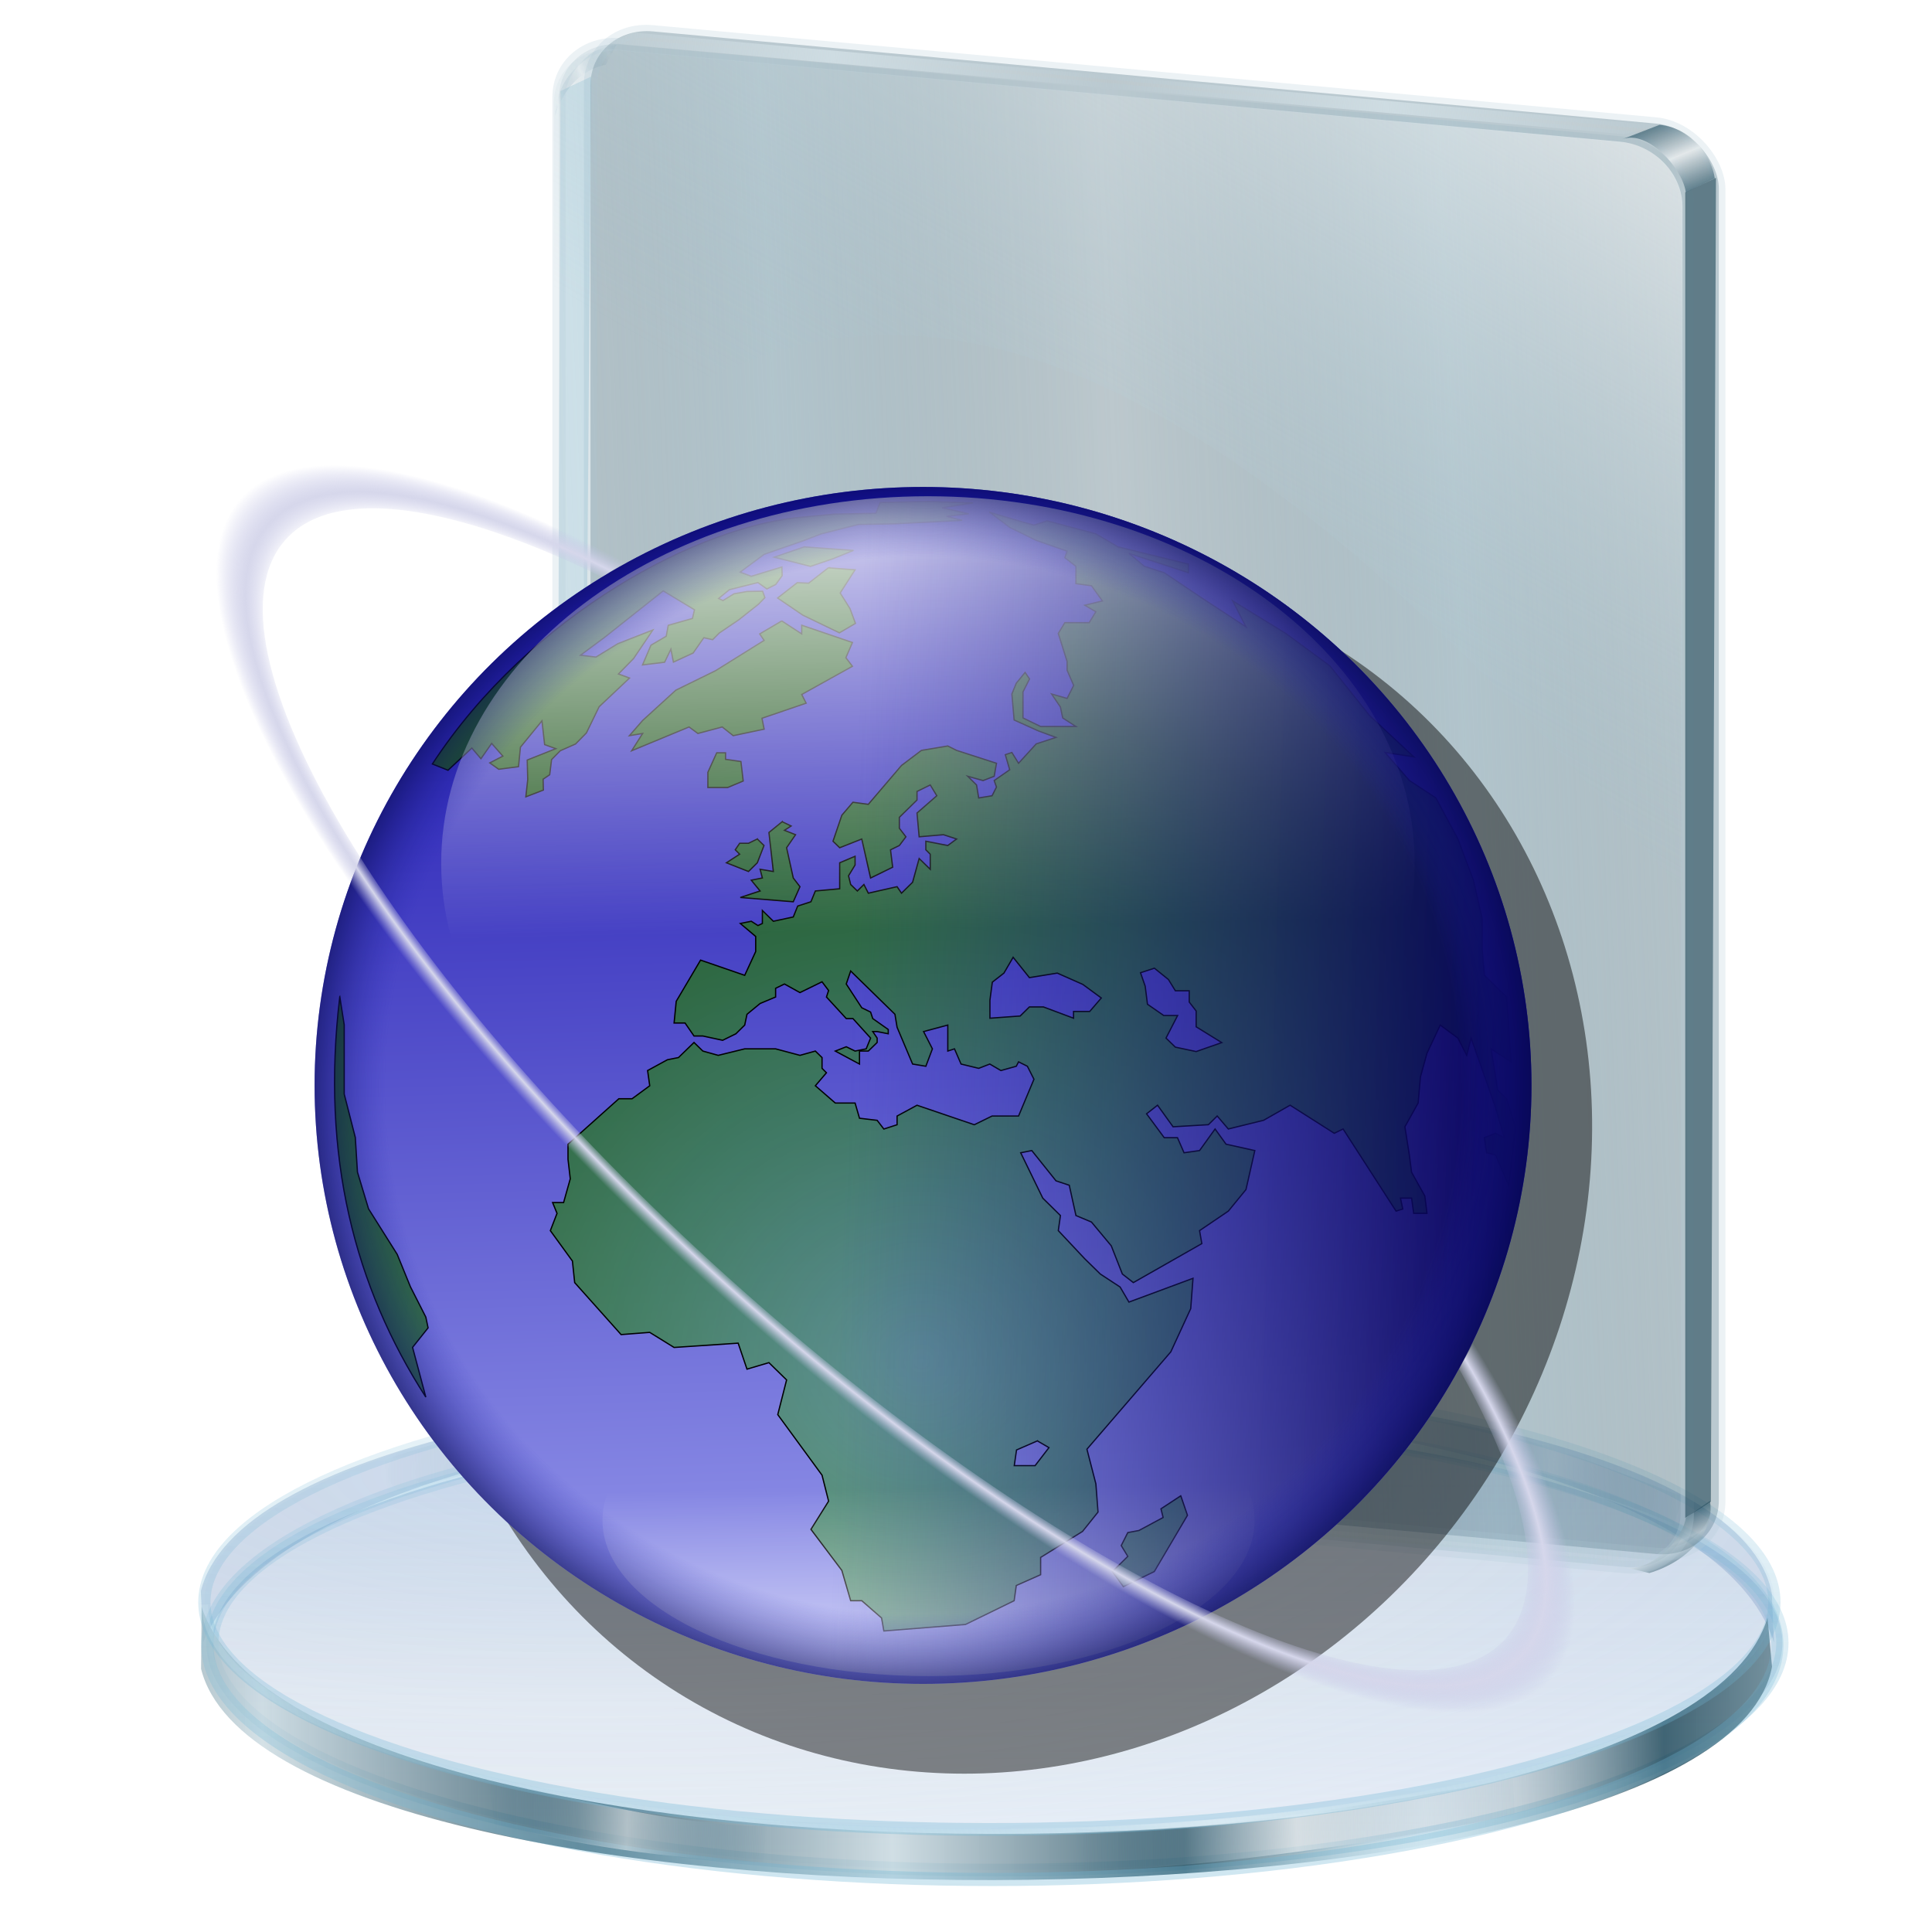 <?xml version="1.0" encoding="UTF-8" standalone="no"?>
<!-- Created with Inkscape (http://www.inkscape.org/) -->

<svg
   xmlns:a="http://ns.adobe.com/AdobeSVGViewerExtensions/3.0/"
   xmlns:dc="http://purl.org/dc/elements/1.1/"
   xmlns:cc="http://creativecommons.org/ns#"
   xmlns:rdf="http://www.w3.org/1999/02/22-rdf-syntax-ns#"
   xmlns:svg="http://www.w3.org/2000/svg"
   xmlns="http://www.w3.org/2000/svg"
   xmlns:xlink="http://www.w3.org/1999/xlink"
   xmlns:sodipodi="http://sodipodi.sourceforge.net/DTD/sodipodi-0.dtd"
   xmlns:inkscape="http://www.inkscape.org/namespaces/inkscape"
   id="svg2"
   sodipodi:version="0.32"
   inkscape:version="0.91 r13725"
   width="256"
   height="256"
   version="1.0"
   sodipodi:docname="panel-symbolic-internet.svg"
   inkscape:output_extension="org.inkscape.output.svg.inkscape">
  <defs
     id="defs5">
    <linearGradient
       inkscape:collect="always"
       id="linearGradient4380">
      <stop
         style="stop-color:#c1c2e5;stop-opacity:1;"
         offset="0"
         id="stop4382" />
      <stop
         id="stop4390"
         offset="0.923"
         style="stop-color:#c1c2e5;stop-opacity:0" />
      <stop
         id="stop4388"
         offset="0.957"
         style="stop-color:#d6d7eb;stop-opacity:1" />
      <stop
         style="stop-color:#c1c2e5;stop-opacity:0;"
         offset="1"
         id="stop4384" />
    </linearGradient>
    <linearGradient
       id="linearGradient4362"
       inkscape:collect="always">
      <stop
         id="stop4364"
         offset="0"
         style="stop-color:#4943b8;stop-opacity:0" />
      <stop
         style="stop-color:#2428b4;stop-opacity:0"
         offset="0.883"
         id="stop4368" />
      <stop
         id="stop4366"
         offset="1"
         style="stop-color:#0a0d5c;stop-opacity:0.631" />
    </linearGradient>
    <linearGradient
       inkscape:collect="always"
       id="linearGradient4352">
      <stop
         style="stop-color:#050056;stop-opacity:1"
         offset="0"
         id="stop4354" />
      <stop
         style="stop-color:#2d319d;stop-opacity:0"
         offset="1"
         id="stop4356" />
    </linearGradient>
    <linearGradient
       id="linearGradient5770">
      <stop
         style="stop-color:#ffffff;stop-opacity:0.68"
         offset="0"
         id="stop5772" />
      <stop
         style="stop-color:#ffffff;stop-opacity:0;"
         offset="1"
         id="stop5774" />
    </linearGradient>
    <linearGradient
       id="linearGradient4553">
      <stop
         id="stop4555"
         stop-color="#3b90ce"
         stop-opacity="0.09" />
      <stop
         offset="0.5"
         id="stop4557"
         stop-color="#73afdd"
         stop-opacity="0.204" />
      <stop
         id="stop4559"
         offset="0.75"
         stop-color="#5492b8"
         stop-opacity="0.255" />
      <stop
         id="stop4561"
         offset="1"
         stop-color="#28638a"
         stop-opacity="0.651" />
    </linearGradient>
    <linearGradient
       id="linearGradient4429">
      <stop
         id="stop4431"
         stop-color="#1b69a0"
         stop-opacity="0.359" />
      <stop
         id="stop4433"
         offset="1"
         stop-color="#579cd5"
         stop-opacity="0.536" />
    </linearGradient>
    <linearGradient
       id="linearGradient4423">
      <stop
         id="stop4425"
         stop-color="#1a78bf"
         stop-opacity="0" />
      <stop
         offset="1"
         id="stop4427"
         stop-color="#6ebeee"
         stop-opacity="0.518" />
    </linearGradient>
    <linearGradient
       id="linearGradient2780">
      <stop
         id="stop2782"
         stop-color="#3262a6"
         stop-opacity="0.398" />
      <stop
         id="stop2784"
         offset="1"
         stop-color="#75b5ed"
         stop-opacity="0.453" />
    </linearGradient>
    <linearGradient
       id="linearGradient3894">
      <stop
         id="stop3897"
         stop-color="#ffffff"
         stop-opacity="0.902" />
      <stop
         id="stop3899"
         offset="1"
         stop-color="#9abcca"
         stop-opacity="0" />
    </linearGradient>
    <linearGradient
       id="linearGradient3828">
      <stop
         id="stop3830"
         stop-color="#ffffff"
         stop-opacity="0.486" />
      <stop
         id="stop3832"
         offset="1"
         stop-color="#286483"
         stop-opacity="0" />
    </linearGradient>
    <linearGradient
       id="linearGradient3906">
      <stop
         id="stop3908"
         stop-color="#cedce2"
         stop-opacity="1" />
      <stop
         offset="1"
         id="stop3910"
         stop-color="#cedce2"
         stop-opacity="0" />
    </linearGradient>
    <linearGradient
       id="linearGradient3892">
      <stop
         id="stop3894"
         stop-color="#1a485c"
         stop-opacity="0.535" />
      <stop
         offset="1"
         id="stop3896"
         stop-color="#ffffff"
         stop-opacity="0.585" />
    </linearGradient>
    <linearGradient
       id="linearGradient3867-3">
      <stop
         id="stop3869"
         stop-color="#99bbc9"
         stop-opacity="0.507" />
      <stop
         offset="1"
         id="stop3871"
         stop-color="#476b7a"
         stop-opacity="0" />
    </linearGradient>
    <linearGradient
       id="linearGradient3851">
      <stop
         id="stop3853"
         stop-color="#123e50"
         stop-opacity="0.683" />
      <stop
         id="stop3861"
         offset="0.371"
         stop-color="#c6d7de"
         stop-opacity="0.749" />
      <stop
         id="stop3859-6"
         offset="0.716"
         stop-color="#123e50"
         stop-opacity="0.782" />
      <stop
         offset="1"
         id="stop3855"
         stop-color="#c3d4db"
         stop-opacity="0.099" />
    </linearGradient>
    <linearGradient
       id="linearGradient3824">
      <stop
         id="stop3826"
         stop-color="#ffffff"
         stop-opacity="0.838" />
      <stop
         id="stop3828"
         offset="1"
         stop-color="#70b5d4"
         stop-opacity="0" />
    </linearGradient>
    <linearGradient
       id="linearGradient3815">
      <stop
         id="stop3817"
         stop-color="#9fcaff"
         stop-opacity="0.113" />
      <stop
         id="stop3819"
         offset="1"
         stop-color="#668dbd"
         stop-opacity="0" />
    </linearGradient>
    <linearGradient
       id="linearGradient3773">
      <stop
         id="stop3775"
         stop-color="#70b5d4"
         stop-opacity="0.838" />
      <stop
         offset="1"
         id="stop3777"
         stop-color="#70b5d4"
         stop-opacity="0.275" />
    </linearGradient>
    <linearGradient
       id="linearGradient3765">
      <stop
         id="stop3767"
         stop-color="#668dbd"
         stop-opacity="0.353" />
      <stop
         offset="1"
         id="stop3769"
         stop-color="#668dbd"
         stop-opacity="0.094" />
    </linearGradient>
    <linearGradient
       inkscape:collect="always"
       xlink:href="#linearGradient3765"
       id="linearGradient3771"
       x1="17.757"
       y1="183.53"
       x2="17.757"
       y2="256.25"
       gradientUnits="userSpaceOnUse" />
    <linearGradient
       inkscape:collect="always"
       xlink:href="#linearGradient3773"
       id="linearGradient3779"
       x1="66.09"
       y1="264.77"
       x2="67.09"
       y2="173.91"
       gradientUnits="userSpaceOnUse" />
    <linearGradient
       inkscape:collect="always"
       xlink:href="#linearGradient3828"
       id="linearGradient3860-6"
       gradientUnits="userSpaceOnUse"
       gradientTransform="matrix(0.827,0,0,-0.827,-106.377,393.99)"
       spreadMethod="reflect"
       x1="229.62"
       y1="253.18"
       x2="266.18"
       y2="254.22" />
    <linearGradient
       inkscape:collect="always"
       xlink:href="#linearGradient3828"
       id="linearGradient3862"
       gradientUnits="userSpaceOnUse"
       gradientTransform="matrix(-0.82,-0.107,0.107,-0.82,367.072,422.465)"
       spreadMethod="reflect"
       x1="226.48"
       y1="251.92"
       x2="249.45"
       y2="252.55" />
    <linearGradient
       inkscape:collect="always"
       xlink:href="#linearGradient3851"
       id="linearGradient3868"
       gradientUnits="userSpaceOnUse"
       gradientTransform="matrix(0.827,0,0,0.827,-100.847,27.345)"
       spreadMethod="reflect"
       x1="218.43"
       y1="236.06"
       x2="354.07"
       y2="234.6" />
    <linearGradient
       inkscape:collect="always"
       xlink:href="#linearGradient3828"
       id="linearGradient3872"
       gradientUnits="userSpaceOnUse"
       gradientTransform="matrix(0.827,0,0,0.608,-100.847,80.374)"
       spreadMethod="reflect"
       x1="226.48"
       y1="251.92"
       x2="249.45"
       y2="252.55" />
    <linearGradient
       inkscape:collect="always"
       xlink:href="#linearGradient3828"
       id="linearGradient3874"
       gradientUnits="userSpaceOnUse"
       gradientTransform="matrix(-0.827,0,0,0.633,365.062,74.618)"
       spreadMethod="reflect"
       x1="229.62"
       y1="253.18"
       x2="266.18"
       y2="254.22" />
    <radialGradient
       inkscape:collect="always"
       xlink:href="#linearGradient3815"
       id="radialGradient3876"
       gradientUnits="userSpaceOnUse"
       gradientTransform="matrix(1,0,0,0.283,0,157.826)"
       spreadMethod="reflect"
       cx="-39.669"
       cy="149.73"
       fx="-39.669"
       fy="149.73"
       r="126.76" />
    <linearGradient
       inkscape:collect="always"
       xlink:href="#linearGradient3824"
       id="linearGradient3881-5"
       gradientUnits="userSpaceOnUse"
       gradientTransform="matrix(0.827,0,0,0.862,114.192,14.734)"
       spreadMethod="reflect"
       x1="66.09"
       y1="264.77"
       x2="144.1"
       y2="234.13" />
    <linearGradient
       inkscape:collect="always"
       xlink:href="#linearGradient3892"
       id="linearGradient3890"
       gradientUnits="userSpaceOnUse"
       gradientTransform="matrix(0.827,0,0,-0.827,-308.378,209.253)"
       spreadMethod="reflect"
       x1="359.8"
       y1="-0.847"
       x2="361.29"
       y2="-3.812" />
    <linearGradient
       inkscape:collect="always"
       xlink:href="#linearGradient3894"
       id="linearGradient3895"
       gradientUnits="userSpaceOnUse"
       gradientTransform="matrix(0.823,0.08,0,0.827,-308.189,32.26)"
       x1="342.91"
       y1="-52.844"
       x2="290.47"
       y2="48.26" />
    <linearGradient
       inkscape:collect="always"
       xlink:href="#linearGradient3892"
       id="linearGradient3897"
       gradientUnits="userSpaceOnUse"
       gradientTransform="matrix(0.827,0,0,0.827,-308.167,32.018)"
       spreadMethod="reflect"
       x1="365"
       y1="0.346"
       x2="362.75"
       y2="-4.759" />
    <linearGradient
       inkscape:collect="always"
       xlink:href="#linearGradient3828"
       id="linearGradient5905"
       gradientUnits="userSpaceOnUse"
       gradientTransform="matrix(0,1,1,0,-156.373,-45.269)"
       spreadMethod="reflect"
       x1="61.93"
       y1="10.421"
       x2="63.37"
       y2="6.578" />
    <linearGradient
       inkscape:collect="always"
       xlink:href="#linearGradient3906"
       id="linearGradient5907"
       gradientUnits="userSpaceOnUse"
       gradientTransform="matrix(0.827,0,0,0.827,-308.167,221.322)"
       spreadMethod="reflect"
       x1="317.98"
       y1="-13.08"
       x2="359.28"
       y2="-16.12" />
    <linearGradient
       inkscape:collect="always"
       xlink:href="#linearGradient3867-3"
       id="linearGradient5909"
       gradientUnits="userSpaceOnUse"
       gradientTransform="matrix(0.827,0,0,0.827,-309.05,61.54)"
       spreadMethod="reflect"
       x1="227.44"
       y1="56.22"
       x2="278.95"
       y2="54.15" />
    <linearGradient
       inkscape:collect="always"
       xlink:href="#linearGradient3906"
       id="linearGradient5911"
       gradientUnits="userSpaceOnUse"
       gradientTransform="matrix(0.827,0,0,0.827,-308.167,32.018)"
       spreadMethod="reflect"
       x1="317.98"
       y1="-13.08"
       x2="359.28"
       y2="-16.12" />
    <radialGradient
       id="XMLID_1_"
       cx="46.709"
       cy="32.357"
       r="16.455"
       fx="46.709"
       fy="32.357"
       gradientUnits="userSpaceOnUse">
      <stop
         offset="0"
         style="stop-color:rgb(255,255,255)"
         id="stop12" />
      <stop
         offset="0.063"
         style="stop-color:rgb(230,249,255)"
         id="stop14" />
      <stop
         offset="0.139"
         style="stop-color:rgb(206,242,255)"
         id="stop16" />
      <stop
         offset="0.185"
         style="stop-color:rgb(197,240,255)"
         id="stop18" />
      <stop
         offset="1"
         style="stop-color:rgb(29,116,217)"
         id="stop20" />
      <a:midPointStop
         offset="0"
         style="stop-color:#FFFFFF" />
      <a:midPointStop
         offset="0.4"
         style="stop-color:#FFFFFF" />
      <a:midPointStop
         offset="0.185"
         style="stop-color:#C5F0FF" />
      <a:midPointStop
         offset="0.5"
         style="stop-color:#C5F0FF" />
      <a:midPointStop
         offset="1"
         style="stop-color:#1D74D9" />
    </radialGradient>
    <radialGradient
       xlink:href="#XMLID_9_"
       id="XMLID_2_"
       cx="46.498"
       cy="46.935"
       r="42.125"
       fx="46.498"
       fy="46.935"
       gradientUnits="userSpaceOnUse">
      <stop
         offset="0"
         style="stop-color:rgb(139,187,255)"
         id="stop25" />
      <stop
         offset="1"
         style="stop-color:rgb(13,86,172)"
         id="stop27" />
      <a:midPointStop
         offset="0"
         style="stop-color:#8BBBFF" />
      <a:midPointStop
         offset="0.5"
         style="stop-color:#8BBBFF" />
      <a:midPointStop
         offset="1"
         style="stop-color:#0D56AC" />
    </radialGradient>
    <radialGradient
       id="XMLID_3_"
       cx="23.676"
       cy="39.209"
       r="16.059"
       fx="23.676"
       fy="39.209"
       gradientUnits="userSpaceOnUse">
      <stop
         offset="0"
         style="stop-color:rgb(255,255,255)"
         id="stop32" />
      <stop
         offset="0.063"
         style="stop-color:rgb(230,249,255)"
         id="stop34" />
      <stop
         offset="0.139"
         style="stop-color:rgb(206,242,255)"
         id="stop36" />
      <stop
         offset="0.185"
         style="stop-color:rgb(197,240,255)"
         id="stop38" />
      <stop
         offset="1"
         style="stop-color:rgb(29,116,217)"
         id="stop40" />
      <a:midPointStop
         offset="0"
         style="stop-color:#FFFFFF" />
      <a:midPointStop
         offset="0.4"
         style="stop-color:#FFFFFF" />
      <a:midPointStop
         offset="0.185"
         style="stop-color:#C5F0FF" />
      <a:midPointStop
         offset="0.5"
         style="stop-color:#C5F0FF" />
      <a:midPointStop
         offset="1"
         style="stop-color:#1D74D9" />
    </radialGradient>
    <radialGradient
       id="XMLID_4_"
       cx="46.496"
       cy="46.936"
       r="42.125"
       fx="46.496"
       fy="46.936"
       gradientUnits="userSpaceOnUse">
      <stop
         offset="0"
         style="stop-color:rgb(139,187,255)"
         id="stop45" />
      <stop
         offset="1"
         style="stop-color:rgb(13,86,172)"
         id="stop47" />
      <a:midPointStop
         offset="0"
         style="stop-color:#8BBBFF" />
      <a:midPointStop
         offset="0.5"
         style="stop-color:#8BBBFF" />
      <a:midPointStop
         offset="1"
         style="stop-color:#0D56AC" />
    </radialGradient>
    <radialGradient
       spreadMethod="pad"
       xlink:href="#XMLID_9_"
       id="XMLID_5_"
       cx="7.267"
       cy="49.19"
       r="14.793"
       fx="7.267"
       fy="49.19"
       gradientUnits="userSpaceOnUse">
      <stop
         offset="0"
         style="stop-color:rgb(255,255,255)"
         id="stop52" />
      <stop
         offset="0.063"
         style="stop-color:rgb(230,249,255)"
         id="stop54" />
      <stop
         offset="0.139"
         style="stop-color:rgb(206,242,255)"
         id="stop56" />
      <stop
         offset="0.185"
         style="stop-color:rgb(197,240,255)"
         id="stop58" />
      <stop
         offset="1"
         style="stop-color:rgb(29,116,217)"
         id="stop60" />
      <a:midPointStop
         offset="0"
         style="stop-color:#FFFFFF" />
      <a:midPointStop
         offset="0.4"
         style="stop-color:#FFFFFF" />
      <a:midPointStop
         offset="0.185"
         style="stop-color:#C5F0FF" />
      <a:midPointStop
         offset="0.5"
         style="stop-color:#C5F0FF" />
      <a:midPointStop
         offset="1"
         style="stop-color:#1D74D9" />
    </radialGradient>
    <radialGradient
       id="XMLID_6_"
       cx="46.499"
       cy="46.937"
       r="42.13"
       fx="46.499"
       fy="46.937"
       gradientUnits="userSpaceOnUse">
      <stop
         offset="0"
         style="stop-color:rgb(139,187,255)"
         id="stop65" />
      <stop
         offset="1"
         style="stop-color:rgb(13,86,172)"
         id="stop67" />
      <a:midPointStop
         offset="0"
         style="stop-color:#8BBBFF" />
      <a:midPointStop
         offset="0.5"
         style="stop-color:#8BBBFF" />
      <a:midPointStop
         offset="1"
         style="stop-color:#0D56AC" />
    </radialGradient>
    <radialGradient
       xlink:href="#XMLID_10_"
       id="XMLID_7_"
       cx="80.984"
       cy="37.263"
       r="33.285"
       fx="80.984"
       fy="37.263"
       gradientUnits="userSpaceOnUse">
      <stop
         offset="0"
         style="stop-color:rgb(255,255,255)"
         id="stop72" />
      <stop
         offset="0.063"
         style="stop-color:rgb(230,249,255)"
         id="stop74" />
      <stop
         offset="0.139"
         style="stop-color:rgb(206,242,255)"
         id="stop76" />
      <stop
         offset="0.185"
         style="stop-color:rgb(197,240,255)"
         id="stop78" />
      <stop
         offset="1"
         style="stop-color:rgb(29,116,217)"
         id="stop80" />
      <a:midPointStop
         offset="0"
         style="stop-color:#FFFFFF" />
      <a:midPointStop
         offset="0.4"
         style="stop-color:#FFFFFF" />
      <a:midPointStop
         offset="0.185"
         style="stop-color:#C5F0FF" />
      <a:midPointStop
         offset="0.5"
         style="stop-color:#C5F0FF" />
      <a:midPointStop
         offset="1"
         style="stop-color:#1D74D9" />
    </radialGradient>
    <radialGradient
       xlink:href="#XMLID_11_"
       id="XMLID_8_"
       cx="46.497"
       cy="46.934"
       r="42.127"
       fx="46.497"
       fy="46.934"
       gradientUnits="userSpaceOnUse">
      <stop
         offset="0"
         style="stop-color:rgb(139,187,255)"
         id="stop85" />
      <stop
         offset="1"
         style="stop-color:rgb(13,86,172)"
         id="stop87" />
      <a:midPointStop
         offset="0"
         style="stop-color:#8BBBFF" />
      <a:midPointStop
         offset="0.5"
         style="stop-color:#8BBBFF" />
      <a:midPointStop
         offset="1"
         style="stop-color:#0D56AC" />
    </radialGradient>
    <radialGradient
       id="XMLID_9_"
       cx="44.883"
       cy="125.005"
       r="79.007"
       fx="44.883"
       fy="125.005"
       gradientUnits="userSpaceOnUse">
      <stop
         offset="0"
         style="stop-color:#ffff72;stop-opacity:1;"
         id="stop94" />
      <stop
         offset="0.139"
         style="stop-color:#fff25c;stop-opacity:1;"
         id="stop96" />
      <stop
         offset="0.185"
         style="stop-color:#fff01a;stop-opacity:1;"
         id="stop98" />
      <stop
         offset="1"
         style="stop-color:#d97400;stop-opacity:1;"
         id="stop100" />
      <a:midPointStop
         offset="0"
         style="stop-color:#FFFFFF" />
      <a:midPointStop
         offset="0.4"
         style="stop-color:#FFFFFF" />
      <a:midPointStop
         offset="0.185"
         style="stop-color:#C5F0FF" />
      <a:midPointStop
         offset="0.5"
         style="stop-color:#C5F0FF" />
      <a:midPointStop
         offset="1"
         style="stop-color:#1D74D9" />
    </radialGradient>
    <radialGradient
       spreadMethod="pad"
       xlink:href="#XMLID_9_"
       id="XMLID_10_"
       cx="67.989"
       cy="120.318"
       r="64.916"
       fx="67.989"
       fy="120.318"
       gradientUnits="userSpaceOnUse">
      <stop
         offset="0"
         style="stop-color:#ffbb8b;stop-opacity:1;"
         id="stop105" />
      <stop
         offset="1"
         style="stop-color:#ac560d;stop-opacity:1;"
         id="stop107" />
      <a:midPointStop
         offset="0"
         style="stop-color:#8BBBFF" />
      <a:midPointStop
         offset="0.5"
         style="stop-color:#8BBBFF" />
      <a:midPointStop
         offset="1"
         style="stop-color:#0D56AC" />
    </radialGradient>
    <linearGradient
       id="XMLID_11_"
       gradientUnits="userSpaceOnUse"
       x1="7.398"
       y1="32.71"
       x2="7.398"
       y2="40.521">
      <stop
         offset="3.448%"
         style="stop-color:rgb(255,255,255)"
         id="stop112" />
      <stop
         offset="100%"
         style="stop-opacity:0;stop-color:rgb(255,255,255)"
         id="stop114" />
    </linearGradient>
    <linearGradient
       id="XMLID_12_"
       gradientUnits="userSpaceOnUse"
       x1="24.126"
       y1="17.689"
       x2="24.126"
       y2="29.166">
      <stop
         offset="8.046%"
         style="stop-color:rgb(255,255,255)"
         id="stop119" />
      <stop
         offset="100%"
         style="stop-opacity:0;stop-color:rgb(255,255,255)"
         id="stop121" />
    </linearGradient>
    <linearGradient
       id="XMLID_13_"
       gradientUnits="userSpaceOnUse"
       x1="46.823"
       y1="7.82"
       x2="46.823"
       y2="20.608">
      <stop
         offset="5.747%"
         style="stop-color:rgb(255,255,255)"
         id="stop126" />
      <stop
         offset="100%"
         style="stop-opacity:0;stop-color:rgb(255,255,255)"
         id="stop128" />
    </linearGradient>
    <linearGradient
       id="XMLID_14_"
       gradientUnits="userSpaceOnUse"
       x1="85.164"
       y1="2.372"
       x2="82.049"
       y2="23.386">
      <stop
         offset="6.897%"
         style="stop-color:rgb(255,255,255)"
         id="stop133" />
      <stop
         offset="100%"
         style="stop-opacity:0;stop-color:rgb(255,255,255)"
         id="stop135" />
    </linearGradient>
    <radialGradient
       id="XMLID_15_"
       cx="44.883"
       cy="125.006"
       r="79.009"
       fx="44.883"
       fy="125.006"
       gradientUnits="userSpaceOnUse">
      <stop
         offset="0"
         style="stop-color:rgb(255,255,255)"
         id="stop142" />
      <stop
         offset="0.118"
         style="stop-color:rgb(230,249,255)"
         id="stop144" />
      <stop
         offset="0.26"
         style="stop-color:rgb(206,242,255)"
         id="stop146" />
      <stop
         offset="0.348"
         style="stop-color:rgb(197,240,255)"
         id="stop148" />
      <stop
         offset="0.427"
         style="stop-color:rgb(187,233,253)"
         id="stop150" />
      <stop
         offset="1"
         style="stop-color:rgb(29,116,217)"
         id="stop152" />
      <a:midPointStop
         offset="0"
         style="stop-color:#FFFFFF" />
      <a:midPointStop
         offset="0.4"
         style="stop-color:#FFFFFF" />
      <a:midPointStop
         offset="0.348"
         style="stop-color:#C5F0FF" />
      <a:midPointStop
         offset="0.5"
         style="stop-color:#C5F0FF" />
      <a:midPointStop
         offset="0.427"
         style="stop-color:#BBE9FD" />
      <a:midPointStop
         offset="0.5"
         style="stop-color:#BBE9FD" />
      <a:midPointStop
         offset="1"
         style="stop-color:#1D74D9" />
    </radialGradient>
    <linearGradient
       id="XMLID_16_"
       gradientUnits="userSpaceOnUse"
       x1="54.632"
       y1="28.124"
       x2="27.992"
       y2="89.425">
      <stop
         offset="5.172%"
         style="stop-color:rgb(255,255,255)"
         id="stop157" />
      <stop
         offset="100%"
         style="stop-opacity:0;stop-color:rgb(255,255,255)"
         id="stop159" />
    </linearGradient>
    <linearGradient
       id="XMLID_17_"
       gradientUnits="userSpaceOnUse"
       x1="71.103"
       y1="92.9"
       x2="71.103"
       y2="102.275">
      <stop
         offset="0%"
         style="stop-color:rgb(255,255,255)"
         id="stop164" />
      <stop
         offset="100%"
         style="stop-opacity:0;stop-color:rgb(255,255,255)"
         id="stop166" />
    </linearGradient>
    <linearGradient
       y2="102.275"
       x2="71.103"
       y1="88.954"
       x1="74.062"
       gradientUnits="userSpaceOnUse"
       id="linearGradient3735"
       xlink:href="#XMLID_17_"
       inkscape:collect="always" />
    <radialGradient
       r="79.007"
       fy="117.483"
       fx="50.712"
       cy="117.483"
       cx="50.712"
       gradientTransform="matrix(0.668,-3.870299e-2,5.522956e-2,0.953,7.504,8.155)"
       gradientUnits="userSpaceOnUse"
       id="radialGradient9930"
       xlink:href="#XMLID_9_"
       inkscape:collect="always" />
    <linearGradient
       y2="89.425"
       x2="27.992"
       y1="20.773"
       x1="38.949"
       gradientUnits="userSpaceOnUse"
       id="linearGradient9934"
       xlink:href="#XMLID_16_"
       inkscape:collect="always" />
    <linearGradient
       y2="89.425"
       x2="27.992"
       y1="8.029"
       x1="39.871"
       gradientUnits="userSpaceOnUse"
       id="linearGradient9936"
       xlink:href="#XMLID_16_"
       inkscape:collect="always" />
    <linearGradient
       y2="89.425"
       x2="27.992"
       y1="26.48"
       x1="39.175"
       gradientUnits="userSpaceOnUse"
       id="linearGradient9946"
       xlink:href="#XMLID_16_"
       inkscape:collect="always" />
    <radialGradient
       gradientUnits="userSpaceOnUse"
       gradientTransform="matrix(0.896,0.444,-1.077,2.175,44.439,-71.271)"
       r="16.155"
       fy="34.177"
       fx="73.269"
       cy="34.177"
       cx="73.269"
       id="radialGradient10839"
       xlink:href="#XMLID_9_"
       inkscape:collect="always" />
    <radialGradient
       gradientUnits="userSpaceOnUse"
       gradientTransform="matrix(0.315,0.197,-0.464,0.742,61.482,3.671)"
       r="16.652"
       fy="31.801"
       fx="73.223"
       cy="31.801"
       cx="73.223"
       id="radialGradient10846"
       xlink:href="#XMLID_9_"
       inkscape:collect="always" />
    <radialGradient
       gradientUnits="userSpaceOnUse"
       gradientTransform="matrix(1,1.223801e-8,-3.404507e-8,2.782,1.15571e-6,-52.089)"
       r="8.635"
       fy="33.946"
       fx="46.926"
       cy="33.946"
       cx="46.926"
       id="radialGradient10850"
       xlink:href="#XMLID_9_"
       inkscape:collect="always" />
    <radialGradient
       gradientUnits="userSpaceOnUse"
       gradientTransform="matrix(0.995,9.498607e-2,-0.3,3.141,8.142,-56.466)"
       r="8.13"
       fy="26.455"
       fx="46.925"
       cy="26.455"
       cx="46.925"
       id="radialGradient10858"
       xlink:href="#XMLID_9_"
       inkscape:collect="always" />
    <radialGradient
       gradientUnits="userSpaceOnUse"
       gradientTransform="matrix(0.967,-0.254,0.768,2.931,-25.92,-56.683)"
       r="8.158"
       fy="34.902"
       fx="27.271"
       cy="34.902"
       cx="27.271"
       id="radialGradient10866"
       xlink:href="#XMLID_10_"
       inkscape:collect="always" />
    <radialGradient
       gradientUnits="userSpaceOnUse"
       gradientTransform="matrix(0.943,-0.332,0.551,1.565,-25.801,-21.261)"
       r="7.578"
       fy="49.404"
       fx="14.371"
       cy="49.404"
       cx="14.371"
       id="radialGradient10874"
       xlink:href="#XMLID_9_"
       inkscape:collect="always" />
    <radialGradient
       gradientUnits="userSpaceOnUse"
       gradientTransform="matrix(0.968,-0.25,0.774,2.994,-25.751,-57.935)"
       r="7.646"
       fy="34.391"
       fx="27.274"
       cy="34.391"
       cx="27.274"
       id="radialGradient11755"
       xlink:href="#XMLID_9_"
       inkscape:collect="always" />
    <radialGradient
       gradientUnits="userSpaceOnUse"
       gradientTransform="matrix(0.918,-0.397,1.133,2.62,-51.687,-68.34)"
       r="7.065"
       fy="46.477"
       fx="12.037"
       cy="46.477"
       cx="12.037"
       id="radialGradient11763"
       xlink:href="#XMLID_9_"
       inkscape:collect="always" />
    <radialGradient
       gradientUnits="userSpaceOnUse"
       fy="83.022"
       fx="86.944"
       r="26.366"
       cy="83.022"
       cx="86.944"
       id="XMLID_18_">
      <stop
         id="stop175"
         style="stop-color:rgb(184,187,218)"
         offset="0" />
      <stop
         id="stop177"
         style="stop-color:rgb(13,45,125)"
         offset="1" />
    </radialGradient>
    <radialGradient
       gradientUnits="userSpaceOnUse"
       gradientTransform="matrix(-0.221,1.561,-1.014,-0.143,175.583,-115.662)"
       fy="62.34"
       fx="104.537"
       r="20.465"
       cy="62.34"
       cx="104.537"
       id="XMLID_19_">
      <stop
         id="stop182"
         style="stop-color:#8abaff;stop-opacity:1;"
         offset="0" />
      <stop
         id="stop184"
         style="stop-color:#0048ff;stop-opacity:1;"
         offset="1" />
    </radialGradient>
    <radialGradient
       gradientUnits="userSpaceOnUse"
       fy="49.793"
       fx="89.137"
       r="22.218"
       cy="49.793"
       cx="89.137"
       id="XMLID_20_">
      <stop
         id="stop191"
         style="stop-color:rgb(255,255,255)"
         offset="0" />
      <stop
         id="stop193"
         style="stop-color:#66bdff;stop-opacity:1;"
         offset="1" />
    </radialGradient>
    <linearGradient
       y2="50.291"
       x2="89.568"
       y1="16.319"
       x1="89.568"
       gradientUnits="userSpaceOnUse"
       id="XMLID_21_">
      <stop
         id="stop204"
         style="stop-color:rgb(255,255,255)"
         offset="0%" />
      <stop
         id="stop206"
         style="stop-opacity:0;stop-color:rgb(255,255,255)"
         offset="100%" />
    </linearGradient>
    <radialGradient
       gradientUnits="userSpaceOnUse"
       gradientTransform="matrix(5.993257e-2,-0.63,1.008,9.583033e-2,-45.191,94.093)"
       r="22.389"
       fy="87.239"
       fx="45.463"
       cy="87.239"
       cx="45.463"
       id="radialGradient2314"
       xlink:href="#XMLID_10_"
       inkscape:collect="always" />
    <radialGradient
       r="22.389"
       fy="87.239"
       fx="45.463"
       cy="87.239"
       cx="45.463"
       gradientTransform="matrix(5.993257e-2,-0.63,1.008,9.583033e-2,-45.191,94.093)"
       gradientUnits="userSpaceOnUse"
       id="radialGradient3203"
       xlink:href="#XMLID_10_"
       inkscape:collect="always" />
    <radialGradient
       r="22.389"
       fy="87.239"
       fx="45.463"
       cy="87.239"
       cx="45.463"
       gradientTransform="matrix(5.993257e-2,-0.63,1.008,9.583033e-2,-45.191,94.093)"
       gradientUnits="userSpaceOnUse"
       id="radialGradient3205"
       xlink:href="#XMLID_10_"
       inkscape:collect="always" />
    <radialGradient
       r="22.389"
       fy="87.239"
       fx="45.463"
       cy="87.239"
       cx="45.463"
       gradientTransform="matrix(5.993257e-2,-0.63,1.008,9.583033e-2,-45.191,94.093)"
       gradientUnits="userSpaceOnUse"
       id="radialGradient3212"
       xlink:href="#XMLID_10_"
       inkscape:collect="always" />
    <linearGradient
       gradientUnits="userSpaceOnUse"
       y2="94.57"
       x2="33.039"
       y1="21.826"
       x1="55.014"
       id="linearGradient4183"
       xlink:href="#XMLID_16_"
       inkscape:collect="always" />
    <radialGradient
       r="22.389"
       fy="87.239"
       fx="45.463"
       cy="87.239"
       cx="45.463"
       gradientTransform="matrix(5.993257e-2,-0.63,1.008,9.583033e-2,-45.191,94.093)"
       gradientUnits="userSpaceOnUse"
       id="radialGradient4206"
       xlink:href="#XMLID_10_"
       inkscape:collect="always" />
    <linearGradient
       id="linearGradient2938"
       inkscape:collect="always">
      <stop
         id="stop2940"
         offset="0"
         style="stop-color:#130aab;stop-opacity:1" />
      <stop
         id="stop2942"
         offset="1"
         style="stop-color:#9b9eee;stop-opacity:1" />
    </linearGradient>
    <linearGradient
       id="linearGradient668">
      <stop
         id="stop669"
         offset="0"
         style="stop-color:#40ab3d;stop-opacity:0.443" />
      <stop
         id="stop670"
         offset="1"
         style="stop-color:#1d541b;stop-opacity:1" />
    </linearGradient>
    <radialGradient
       gradientTransform="matrix(0.648,0,0,0.62,-519.631,-169.997)"
       gradientUnits="userSpaceOnUse"
       xlink:href="#linearGradient668"
       id="radialGradient708"
       fy="550.944"
       fx="635.552"
       r="165.788"
       cy="550.944"
       cx="635.552" />
    <linearGradient
       id="linearGradient4907">
      <stop
         id="stop4909"
         offset="0"
         style="stop-color:#ffffff;stop-opacity:0.845;" />
      <stop
         id="stop4908"
         offset="1"
         style="stop-color:#ffffff;stop-opacity:0;" />
    </linearGradient>
    <linearGradient
       gradientTransform="matrix(0.73,0,0,0.551,-518.483,-171.689)"
       gradientUnits="userSpaceOnUse"
       xlink:href="#linearGradient4907"
       id="linearGradient4300"
       y2="500.64"
       x2="563.67"
       y1="378.522"
       x1="559.976" />
    <linearGradient
       gradientTransform="matrix(0.918,0,0,0.438,-518.643,-170.516)"
       gradientUnits="userSpaceOnUse"
       xlink:href="#linearGradient5770"
       id="linearGradient770"
       y2="826.26"
       x2="447.755"
       y1="902.907"
       x1="449.741" />
    <linearGradient
       gradientUnits="userSpaceOnUse"
       y2="229.967"
       x2="142.952"
       y1="6.9"
       x1="136.401"
       id="linearGradient2944"
       xlink:href="#linearGradient2938"
       inkscape:collect="always"
       gradientTransform="matrix(0.834,0,0,0.851,-219.392,26.241)" />
    <filter
       inkscape:collect="always"
       style="color-interpolation-filters:sRGB"
       id="filter5788"
       x="-0.023"
       width="1.045"
       y="-0.025"
       height="1.051">
      <feGaussianBlur
         inkscape:collect="always"
         stdDeviation="1.787"
         id="feGaussianBlur5790" />
    </filter>
    <linearGradient
       inkscape:collect="always"
       xlink:href="#linearGradient3773"
       id="linearGradient5811"
       gradientUnits="userSpaceOnUse"
       x1="66.09"
       y1="264.77"
       x2="67.09"
       y2="173.91" />
    <linearGradient
       inkscape:collect="always"
       xlink:href="#linearGradient3773"
       id="linearGradient5813"
       gradientUnits="userSpaceOnUse"
       x1="66.09"
       y1="264.77"
       x2="67.09"
       y2="173.91" />
    <linearGradient
       inkscape:collect="always"
       xlink:href="#linearGradient4352"
       id="linearGradient4350"
       gradientUnits="userSpaceOnUse"
       gradientTransform="matrix(0.834,0,0,0.851,-219.392,26.241)"
       x1="246.849"
       y1="125.108"
       x2="119.843"
       y2="121.083" />
    <radialGradient
       inkscape:collect="always"
       xlink:href="#linearGradient4362"
       id="radialGradient4360"
       cx="-107.556"
       cy="128.615"
       fx="-107.556"
       fy="128.615"
       r="94.848"
       gradientTransform="matrix(1,0,0,0.984,0,2.109)"
       gradientUnits="userSpaceOnUse" />
    <radialGradient
       inkscape:collect="always"
       xlink:href="#linearGradient4380"
       id="radialGradient4386"
       cx="112.975"
       cy="133.245"
       fx="112.975"
       fy="133.245"
       r="133.103"
       gradientTransform="matrix(0.652,0.588,-0.18,0.2,69.011,51.225)"
       gradientUnits="userSpaceOnUse" />
  </defs>
  <sodipodi:namedview
     inkscape:window-height="1056"
     inkscape:window-width="1920"
     inkscape:pageshadow="2"
     inkscape:pageopacity="0"
     guidetolerance="10.0"
     gridtolerance="10.0"
     objecttolerance="10.0"
     borderopacity="1.0"
     bordercolor="#666666"
     pagecolor="#ff0000"
     id="base"
     width="256"
     height="256"
     inkscape:zoom="3.5273438"
     inkscape:cx="128"
     inkscape:cy="128"
     inkscape:window-x="0"
     inkscape:window-y="0"
     inkscape:current-layer="svg2"
     showgrid="false"
     inkscape:window-maximized="1" />
  <g
     id="g3846"
     transform="translate(-3.338,8.063)">
    <path
       sodipodi:nodetypes="ccccc"
       inkscape:connector-curvature="0"
       id="path3807"
       d="m 54.736,189.873 c 11.343,-2.986 45.459,-11.095 58.887,-9.859 l -0.886,-4.417 c -12.716,0.165 -45.309,4.766 -58.434,9.796 z"
       style="opacity:0.6;fill:url(#linearGradient3860-6);fill-opacity:1;stroke:none" />
    <path
       d="m 225.185,193.85 c -10.996,-4.577 -21.979,-7.512 -35.16,-9.587 l 1.518,-4.32 c 13.501,1.503 24.017,6.306 34.784,10.309 z"
       id="path3803"
       inkscape:connector-curvature="0"
       sodipodi:nodetypes="ccccc"
       style="fill:url(#linearGradient3862);fill-opacity:1;stroke:none" />
    <path
       sodipodi:nodetypes="ccccc"
       inkscape:connector-curvature="0"
       id="path3781"
       d="m 29.953,202.769 0.296,6.783 c 17.429,-41.667 194.672,-41.857 208.155,0 l -0.296,-6.502 C 231.103,165.66 39.311,165.153 29.953,202.769 Z"
       style="fill:#7b97c2;fill-opacity:0.332;stroke:none" />
    <ellipse
       ry="34.923"
       rx="125.78"
       cy="220.19"
       cx="24.564"
       transform="matrix(0.827,0,0,0.862,115.18,19.83)"
       id="path3755"
       stroke-miterlimit="4"
       style="fill:url(#linearGradient3771);fill-opacity:1;stroke:url(#linearGradient5811);stroke-width:1.959;stroke-miterlimit:4;stroke-dasharray:none;stroke-opacity:0.427" />
    <path
       d="m 29.983,213.069 0.067,-8.22 c 13.102,40.124 195.927,39.629 207.496,1.437 l 0.592,6.502 C 231.132,250.178 39.34,250.685 29.983,213.069 Z"
       id="path3783"
       inkscape:connector-curvature="0"
       sodipodi:nodetypes="ccccc"
       style="fill:url(#linearGradient3868);fill-opacity:1;stroke:none" />
    <ellipse
       ry="34.923"
       rx="125.78"
       cy="220.19"
       cx="24.564"
       id="path3785"
       transform="matrix(0.827,0,0,0.89,114.517,13.925)"
       stroke-miterlimit="4"
       style="fill:none;stroke:url(#linearGradient5813);stroke-width:1.959;stroke-miterlimit:4;stroke-dasharray:none;stroke-opacity:0.427" />
    <path
       sodipodi:nodetypes="ccccc"
       inkscape:connector-curvature="0"
       id="path3789"
       d="m 68.008,227.81 c 11.496,2.29 23.526,5.878 36.865,6.135 l -0.346,4.779 c -13.505,-0.504 -25.08,-2.407 -35.682,-5.023 z"
       style="fill:url(#linearGradient3872);fill-opacity:1;stroke:none" />
    <path
       d="m 203.819,227.637 c -11.343,2.117 -44.492,8.055 -57.986,6.597 l -0.144,5.491 c 12.959,0.451 46.312,-4.401 58.375,-7.444 z"
       id="path3799"
       inkscape:connector-curvature="0"
       sodipodi:nodetypes="ccccc"
       style="fill:url(#linearGradient3874);fill-opacity:1;stroke:none" />
    <ellipse
       ry="34.923"
       rx="125.78"
       cy="220.19"
       cx="24.564"
       id="path3811"
       transform="matrix(0.827,0,0,0.862,114.122,14.437)"
       stroke-miterlimit="4"
       style="fill:url(#radialGradient3876);fill-opacity:1;stroke:url(#linearGradient3779);stroke-width:1.959;stroke-miterlimit:4;stroke-dasharray:none;stroke-opacity:0.427" />
    <path
       sodipodi:nodetypes="csc"
       inkscape:connector-curvature="0"
       id="path3821"
       d="m 238.526,204.545 c 0,16.626 -46.571,30.105 -104.02,30.105 -57.448,0 -104.02,-13.478 -104.02,-30.105"
       stroke-miterlimit="4"
       style="fill:none;stroke:url(#linearGradient3881-5);stroke-width:0.827;stroke-miterlimit:4;stroke-dasharray:none;stroke-opacity:0.427" />
  </g>
  <g
     id="g3873"
     transform="matrix(1.061,0,0,1,231.617,-7.646)">
    <path
       sodipodi:nodetypes="ccccc"
       inkscape:connector-curvature="0"
       id="path3818"
       d="m -141.328,13.578 -1.321,2.642 c -2.317,0.547 -4.95,2.202 -6.325,6.725 0.187,-3.306 1.438,-5.221 3.002,-6.725 1.479,-1.981 3.06,-2.332 4.644,-2.642 z"
       style="fill:url(#linearGradient5905);fill-opacity:1;stroke:none" />
    <path
       d="m -142.529,202.625 3.313,-1.371 128.169,12.337 -4.455,1.142 z"
       id="path3914"
       inkscape:connector-curvature="0"
       style="opacity:0.771;fill:url(#linearGradient5907);fill-opacity:1;stroke:none" />
    <path
       d="m -15.933,215.172 c 3.221,1.302 7.77,-3.233 8.169,-6.413 l 3.02,-2.244 c 0.632,4.076 -2.777,8.039 -7.569,9.569 z"
       id="path3900"
       inkscape:connector-curvature="0"
       sodipodi:nodetypes="ccccc"
       style="fill:url(#linearGradient3890);fill-opacity:1;stroke:none" />
    <rect
       transform="matrix(0.995,0.097,0,1,0,0)"
       ry="7.847"
       y="25.14"
       x="-145.28"
       height="189.54"
       width="141.62"
       id="rect3863"
       stroke-miterlimit="4"
       rx="7.847"
       style="opacity:0.6;fill:#123e50;fill-opacity:0.473;stroke:#b6ccd6;stroke-width:1.658;stroke-miterlimit:4;stroke-dasharray:none;stroke-opacity:0.427" />
    <path
       d="m -148.302,19.705 3.837,-1.918 -1.279,173.933 -3.197,2.771 z"
       id="path3888"
       inkscape:connector-curvature="0"
       sodipodi:nodetypes="ccccc"
       style="fill:#449abe;fill-opacity:0.199;stroke:none" />
    <rect
       id="rect3865"
       width="141.62"
       height="189.54"
       x="-149.24"
       y="27.25"
       ry="7.847"
       transform="matrix(0.995,0.097,0,1,0,0)"
       stroke-miterlimit="4"
       rx="7.847"
       style="opacity:0.6;fill:url(#linearGradient5909);fill-opacity:1;stroke:#b6ccd6;stroke-width:1.658;stroke-miterlimit:4;stroke-dasharray:none;stroke-opacity:0.427" />
    <path
       sodipodi:nodetypes="sssccss"
       inkscape:connector-curvature="0"
       id="rect3875"
       d="m -141.318,14.218 125.33,12.202 c 4.327,0.421 7.81,4.26 7.81,8.608 l 0,90.849 C -83.297,31.653 -118.383,45.376 -149.129,70.804 l 0,-49.499 c 0,-4.347 3.483,-7.508 7.81,-7.087 z"
       style="opacity:0.6;fill:url(#linearGradient3895);fill-opacity:1;stroke:none" />
    <path
       sodipodi:nodetypes="ccccc"
       inkscape:connector-curvature="0"
       id="path3886"
       d="m -7.834,33.133 3.837,-1.918 -0.639,175.425 -3.197,2.132 z"
       style="fill:#204757;fill-opacity:0.585;stroke:none" />
    <path
       sodipodi:nodetypes="ccccc"
       inkscape:connector-curvature="0"
       id="path3890"
       d="m -15.721,26.099 c 3.221,-1.302 7.559,3.859 7.958,7.039 l 3.614,-1.863 c -0.28,-2.409 -2.499,-6.572 -6.882,-7.095 z"
       style="fill:url(#linearGradient3897);fill-opacity:1;stroke:none" />
    <path
       inkscape:connector-curvature="0"
       id="path3904"
       d="m -142.529,13.321 3.313,-1.371 128.169,12.337 -4.455,1.142 z"
       style="fill:url(#linearGradient5911);fill-opacity:1;stroke:none" />
  </g>
  <g
     id="layer1-4"
     inkscape:label="1. réteg"
     transform="matrix(0.333,0,0,0.333,-1.151,-0.144)">
    <path
       inkscape:connector-curvature="0"
       id="text3905-3"
       d="m 14.673,-7.944 -5.291,0 -0.835,2.391 -3.401,0 4.86,-13.122 4.034,0 4.86,13.122 -3.401,0 -0.826,-2.391 m -4.447,-2.435 3.595,0 -1.793,-5.221 -1.802,5.221 m 10.406,-8.297 5.616,0 c 1.67,1.3e-5 2.95,0.372 3.841,1.116 0.896,0.738 1.345,1.793 1.345,3.164 -1.3e-5,1.377 -0.448,2.438 -1.345,3.182 -0.891,0.738 -2.171,1.107 -3.841,1.107 l -2.232,0 0,4.553 -3.384,0 0,-13.122 m 3.384,2.452 0,3.665 1.872,0 c 0.656,7e-6 1.163,-0.158 1.521,-0.475 0.357,-0.322 0.536,-0.776 0.536,-1.362 -9e-6,-0.586 -0.179,-1.037 -0.536,-1.354 -0.357,-0.316 -0.864,-0.475 -1.521,-0.475 l -1.872,0"
       font-style="normal"
       font-weight="bold"
       font-size="18"
       stroke-opacity="1"
       font-family="'Bitstream Vera Sans'"
       fill="#000000"
       stroke="none"
       stroke-linejoin="miter"
       fill-opacity="1"
       stroke-linecap="butt"
       stroke-width="1" />
  </g>
  <ellipse
     style="opacity:1;fill:#000000;fill-opacity:0.459;stroke:none;stroke-width:0.7;stroke-linecap:round;stroke-linejoin:round;stroke-miterlimit:4;stroke-dasharray:1.4, 1.4;stroke-dashoffset:0;stroke-opacity:0.558;filter:url(#filter5788)"
     id="path5782"
     cx="140.158"
     cy="147.199"
     rx="94.055"
     ry="84.407"
     transform="matrix(0.823,0,-0.066,0.948,27.723,15.459)" />
  <g
     id="g4370"
     transform="matrix(0.85,0,0,0.85,213.728,34.502)">
    <ellipse
       id="path2051"
       style="opacity:1;fill:url(#linearGradient2944);fill-opacity:1;stroke:none;stroke-width:0.253;stroke-linecap:round;stroke-linejoin:round;stroke-miterlimit:4;stroke-dasharray:none;stroke-opacity:1"
       cx="-107.556"
       cy="128.615"
       rx="94.848"
       ry="93.293" />
    <path
       id="path4653"
       style="fill:url(#radialGradient708);fill-opacity:1;fill-rule:nonzero;stroke:#000000;stroke-width:0.198;stroke-linecap:butt;stroke-linejoin:miter;stroke-miterlimit:4;stroke-opacity:1"
       d="m -106.664,37.591 -7.571,0.153 -0.669,1.682 -6.528,0.134 -4.464,0.42 c -16.488,1.191 -42.898,15.238 -58.146,38.525 l 2.438,0.975 3.716,-3.459 1.416,1.663 1.671,-2.389 1.75,1.987 -2.045,1.051 1.396,0.994 3.087,-0.401 0.295,-3.038 3.362,-4.109 0.413,3.707 1.75,0.631 -4.464,1.777 0.079,3.038 -0.295,2.694 2.733,-1.051 -0.039,-1.701 1.023,-0.688 0.295,-2.37 1.357,-1.376 2.379,-1.051 1.691,-1.72 1.986,-4.089 4.739,-4.472 -1.73,-0.631 2.36,-2.408 3.009,-4.452 -5.467,2.14 -3.402,2.083 -2.419,-0.287 3.736,-2.771 9.163,-7.262 4.877,2.943 -0.315,1.357 -3.775,1.07 -0.315,1.701 -2.379,1.395 -1.317,3.077 3.441,-0.42 0.983,-2.045 0.393,2.026 3.068,-1.414 1.671,-2.389 1.376,0.306 1.023,-1.032 3.048,-2.064 3.068,-2.427 1.003,-1.032 -0.354,-0.994 -2.419,0.038 -2.045,0.363 -1.711,1.051 -0.688,-0.325 1.691,-1.376 4.444,-1.108 1.396,0.994 1.376,-0.688 1.003,-1.376 -0.039,-1.357 -4.778,1.452 -1.73,-0.65 3.736,-2.771 6.155,-2.14 2.733,-1.051 5.82,-1.471 5.506,-0.096 10.658,-0.535 -2.419,-0.631 3.441,-0.401 -4.149,-0.936 4.798,-0.764 -6.882,-0.21 z m 9.517,1.682 3.107,2.35 4.129,2.026 4.818,1.682 -0.354,1.013 1.73,1.357 0,2.694 2.419,0.325 1.711,2.37 -2.753,0.669 1.73,1.013 -1.042,1.701 -3.795,0 -1.023,1.682 1.376,4.376 0,1.357 1.023,2.37 -1.023,2.026 -2.419,-0.688 1.376,2.026 0.354,1.701 2.065,1.338 -5.506,0 -2.753,-1.338 0,-1.013 0,-3.038 1.023,-2.026 -0.688,-1.013 -1.376,1.682 -0.688,1.682 0.354,4.051 3.775,1.701 2.753,1.013 -3.087,1.013 -2.753,3.019 -1.042,-1.682 -1.023,0.344 0.688,2.35 -2.419,1.682 0.354,1.013 -0.688,1.357 -2.084,0.344 -0.334,-2.026 -1.376,-1.357 2.399,0.669 1.73,-0.669 0.354,-2.026 -6.214,-2.006 -1.376,-0.688 -4.11,0.688 -3.107,2.35 -5.172,6.058 -2.399,-0.325 -1.73,2.026 -1.376,4.051 1.042,1.013 3.441,-1.357 1.376,6.077 3.441,-1.682 -0.334,-2.714 1.376,-0.669 1.023,-1.357 -1.023,-1.338 0,-1.701 2.753,-2.694 0,-1.338 2.065,-1.013 1.022,1.682 -3.087,2.694 0.334,3.707 3.795,-0.325 2.045,0.669 -1.376,1.013 -3.421,-0.669 0,1.338 0.688,0.688 0,2.35 -1.73,-1.682 -1.023,3.707 -1.73,1.701 -0.688,-1.013 -4.483,1.013 -0.688,-1.357 -1.023,1.013 -1.042,-1.013 -0.334,-1.357 1.023,-1.682 0,-1.357 -2.399,1.013 0,4.051 -3.795,0.344 -0.688,1.682 -2.065,0.669 -0.688,1.701 -3.107,0.669 -1.711,-1.682 0,2.026 -0.688,0.325 -1.042,-0.669 -1.711,0.344 2.399,2.026 0,2.35 -1.711,3.707 -6.882,-2.37 -3.795,6.421 -0.334,3.382 1.711,0 1.396,2.026 1.376,0 3.087,0.669 2.065,-1.013 1.376,-1.357 0.354,-1.682 2.045,-1.682 2.419,-1.013 0,-1.357 1.376,-0.669 2.419,1.338 3.441,-1.682 1.023,1.357 -0.334,1.013 3.087,3.363 1.042,0 2.753,3.038 -0.688,1.682 -1.73,0.344 -1.376,-0.669 -1.711,0.669 3.775,2.026 0,-0.669 0,-1.357 1.376,0 1.376,-1.338 0,-0.688 -0.688,-1.013 0.688,0 1.73,0.344 0,-0.669 -2.419,-1.701 -0.334,-1.013 -1.376,-0.669 -2.419,-3.707 0.688,-2.026 6.902,6.746 0.334,2.026 2.419,5.733 2.065,0.344 1.023,-2.714 -1.376,-2.694 3.775,-1.013 0,3.038 0,1.013 1.042,-0.344 1.023,2.37 2.753,0.669 1.73,-0.669 1.73,1.013 2.399,-0.669 0.354,-0.688 1.376,0.688 1.023,2.026 -2.399,5.733 -4.129,0 -2.773,1.357 -8.927,-3.038 -3.107,1.682 0,1.357 -2.065,0.669 -1.042,-1.357 -2.753,-0.325 -0.688,-2.37 -3.087,0 -3.107,-2.694 1.73,-2.026 -0.688,-0.688 0,-1.682 -1.042,-1.013 -2.399,0.669 -3.795,-1.013 -4.818,0 -4.129,1.013 -2.399,-0.669 -1.376,-1.338 -2.419,2.35 -1.73,0.344 -3.087,1.682 0.334,2.37 -2.753,2.026 -2.065,0 -7.924,7.09 0,2.35 0.354,3.038 -1.042,3.707 -1.711,0 0.688,1.682 -1.042,2.694 3.441,4.739 0.354,3.363 7.236,8.102 4.464,-0.344 3.795,2.35 9.989,-0.669 1.376,4.051 3.421,-1.013 2.753,2.694 -1.376,5.408 6.902,9.44 1.023,4.051 -2.753,4.395 4.818,6.402 1.376,4.72 1.73,0 3.087,2.694 0.354,2.026 12.722,-1.013 7.59,-3.707 0.334,-2.37 3.795,-1.682 0,-2.694 6.528,-4.051 2.419,-3.019 -0.334,-4.395 -1.396,-5.408 13.076,-15.173 3.107,-6.746 0.354,-4.72 -9.989,3.707 -1.376,-2.35 -3.087,-2.026 -2.419,-2.37 -4.129,-4.395 0.334,-2.35 -2.753,-2.714 -3.441,-7.07 1.73,-0.344 3.775,4.72 2.065,0.688 1.042,4.72 2.419,1.013 3.087,3.707 1.73,4.395 1.711,1.338 10.677,-6.077 -0.354,-2.026 4.483,-3.038 2.753,-3.363 1.376,-6.077 -4.483,-0.994 -1.711,-2.37 -2.419,3.363 -2.419,0.344 -1.023,-2.35 -2.065,0 -2.753,-3.726 1.711,-1.338 2.419,3.363 5.506,-0.325 1.376,-1.357 1.73,2.026 5.506,-1.357 4.129,-2.35 6.882,4.376 1.376,-0.669 8.259,12.803 1.042,-0.325 -0.354,-1.701 1.73,0 0.334,2.37 2.065,0 -0.334,-2.694 -2.065,-3.707 -0.354,-2.714 -0.688,-4.376 2.065,-3.707 0.354,-4.051 1.023,-3.707 2.065,-4.395 2.753,2.026 1.376,2.694 0.688,-2.694 3.795,10.797 1.376,4.739 -1.376,-0.688 -1.73,0.688 0.354,2.35 1.376,0.325 2.065,4.739 1.042,-9.115 -1.376,-4.376 -1.376,-1.357 -1.042,-6.421 3.107,2.026 -0.688,-10.109 -3.461,-3.382 -0.334,-4.032 0,-4.739 -1.376,-6.058 -2.419,-6.421 -3.441,-6.402 -4.129,-2.714 -3.795,-4.376 4.483,0.688 -6.882,-6.421 -6.194,-7.758 -6.882,-5.064 -8.259,-5.064 2.065,4.051 -6.194,-4.051 -6.548,-4.395 -3.107,-0.994 -2.399,-2.026 9.281,3.019 0,-1.338 -10.992,-2.694 -3.441,-2.026 -7.59,-2.026 -2.065,0.669 -2.399,-0.669 -4.483,-1.338 z m -28.925,5.389 -4.68,1.605 5.663,1.433 3.52,-1.204 3.166,-1.28 -7.669,-0.554 z m 3.756,3.268 -3.068,2.389 -1.77,-0.076 -3.068,2.389 3.933,2.675 5.702,2.752 2.497,-1.471 -0.846,-2.293 -1.534,-2.446 2.32,-3.612 -4.169,-0.306 z m -7.256,8.274 -3.441,2.026 0.688,1.013 -7.571,4.72 -6.194,3.038 -5.172,4.72 -2.065,2.37 2.065,-0.344 -1.711,2.694 8.947,-3.707 1.376,1.013 3.795,-1.013 1.711,1.357 4.818,-1.013 -0.334,-1.701 6.882,-2.35 -0.688,-1.357 7.905,-4.395 -1.023,-1.338 1.023,-2.37 -7.905,-2.694 0,1.357 -3.107,-2.026 z m -10.146,20.562 -1.376,3.038 0,2.37 3.087,0 2.419,-1.013 -0.354,-3.038 -2.399,-0.344 0,-1.013 -1.376,0 z m 10.205,10.739 -2.065,1.682 0.688,6.077 -2.065,-0.344 0.354,1.357 -1.73,0.344 1.376,1.682 -3.087,1.013 8.259,0.669 1.042,-2.35 -1.042,-1.357 -1.042,-4.72 1.396,-2.026 -1.73,-0.688 1.042,-0.669 -1.396,-0.669 z m -3.874,2.694 -1.376,0.669 -1.376,0 -0.688,1.013 0.688,0.688 -2.065,1.338 3.441,1.357 1.376,-1.357 1.042,-2.694 -1.042,-1.013 z m 39.878,18.441 2.537,3.172 4.346,-0.707 3.972,1.758 2.891,2.121 -1.809,2.102 -2.517,0 0,1.051 -4.7,-1.758 -2.183,0 -1.435,1.414 -4.719,0.344 0,-2.809 0.374,-2.809 1.809,-1.414 1.435,-2.465 z m 22.023,1.701 2.183,1.758 1.081,1.758 2.163,0 0,1.758 1.082,1.395 0,2.465 3.992,2.465 -3.992,1.395 -3.245,-0.688 -1.455,-1.414 1.809,-3.516 -2.163,0 -2.537,-1.758 -0.354,-2.809 -0.728,-2.102 2.163,-0.707 z m -126.99,4.453 c -2.971,24.821 2.326,45.223 13.411,62.411 l -2.065,-7.758 2.419,-3.038 -0.354,-1.682 -2.399,-4.72 -2.065,-5.064 -4.464,-7.09 -1.73,-5.733 -0.334,-5.389 -1.73,-6.765 0,-3.363 0,-5.064 0,-2.37 -0.688,-4.376 z m 108.742,69.233 1.809,1.051 -2.163,2.809 -3.245,0 0.354,-2.446 3.245,-1.414 z m 22.358,8.561 -3.087,2.026 0.334,1.357 -3.775,2.026 -1.73,0.325 -1.023,2.026 1.023,1.682 -2.399,2.37 1.711,2.35 4.818,-2.35 5.172,-8.771 -1.042,-3.038 z"
       inkscape:connector-curvature="0" />
    <path
       id="path1123"
       style="fill:url(#linearGradient4300);fill-opacity:1;fill-rule:nonzero;stroke:none;stroke-width:3.75;stroke-linejoin:round;stroke-miterlimit:4;stroke-opacity:1"
       d="m -30.918,93.976 c 0,31.596 -33.97,57.21 -75.875,57.21 -41.904,0 -75.875,-25.614 -75.875,-57.21 0,-31.596 33.97,-57.21 75.875,-57.21 41.904,0 75.875,25.614 75.875,57.21 l 0,0 z"
       inkscape:connector-curvature="0" />
    <path
       id="path5478"
       style="fill:url(#linearGradient770);fill-opacity:1;fill-rule:nonzero;stroke:none;stroke-width:3.75;stroke-linejoin:round;stroke-miterlimit:4;stroke-opacity:1"
       d="m -55.864,196.406 c 0,13.414 -22.758,24.288 -50.831,24.288 -28.073,0 -50.831,-10.874 -50.831,-24.288 0,-13.414 22.758,-24.288 50.831,-24.288 28.073,0 50.831,10.874 50.831,24.288 l 0,0 z"
       inkscape:connector-curvature="0" />
    <ellipse
       ry="93.293"
       rx="94.848"
       cy="128.615"
       cx="-107.556"
       style="opacity:1;fill:url(#linearGradient4350);fill-opacity:1;stroke:none;stroke-width:0.253;stroke-linecap:round;stroke-linejoin:round;stroke-miterlimit:4;stroke-dasharray:none;stroke-opacity:1"
       id="ellipse4348" />
    <ellipse
       id="ellipse4358"
       style="opacity:1;fill:url(#radialGradient4360);fill-opacity:1;stroke:none;stroke-width:0.253;stroke-linecap:round;stroke-linejoin:round;stroke-miterlimit:4;stroke-dasharray:none;stroke-opacity:1"
       cx="-107.556"
       cy="128.615"
       rx="94.848"
       ry="93.293" />
  </g>
  <path
     style="opacity:1;fill:url(#radialGradient4386);fill-opacity:1;stroke:none;stroke-width:0.7;stroke-linecap:round;stroke-linejoin:round;stroke-miterlimit:4;stroke-dasharray:1.4, 1.4;stroke-dashoffset:0;stroke-opacity:0.558"
     d="m 193.344,181.407 c 9.16,16.253 11.88,29.347 6.072,35.787 C 187.075,230.877 140.907,209.348 96.297,169.107 51.687,128.866 25.529,85.153 37.873,71.472 44.309,64.339 59.939,66.778 79.75,76.45 80.589,75.878 81.853,75.149 82.907,74.487 58.772,61.566 39.404,57.654 31.845,66.035 18.581,80.737 46.691,127.712 94.63,170.955 c 47.938,43.243 97.552,66.38 110.815,51.676 6.972,-7.728 2.512,-24.373 -10.249,-44.705 -0.46,0.941 -1.177,2.157 -1.851,3.48 z"
     id="path4378"
     inkscape:connector-curvature="0"
     sodipodi:nodetypes="ccsccccsccc" />
</svg>
